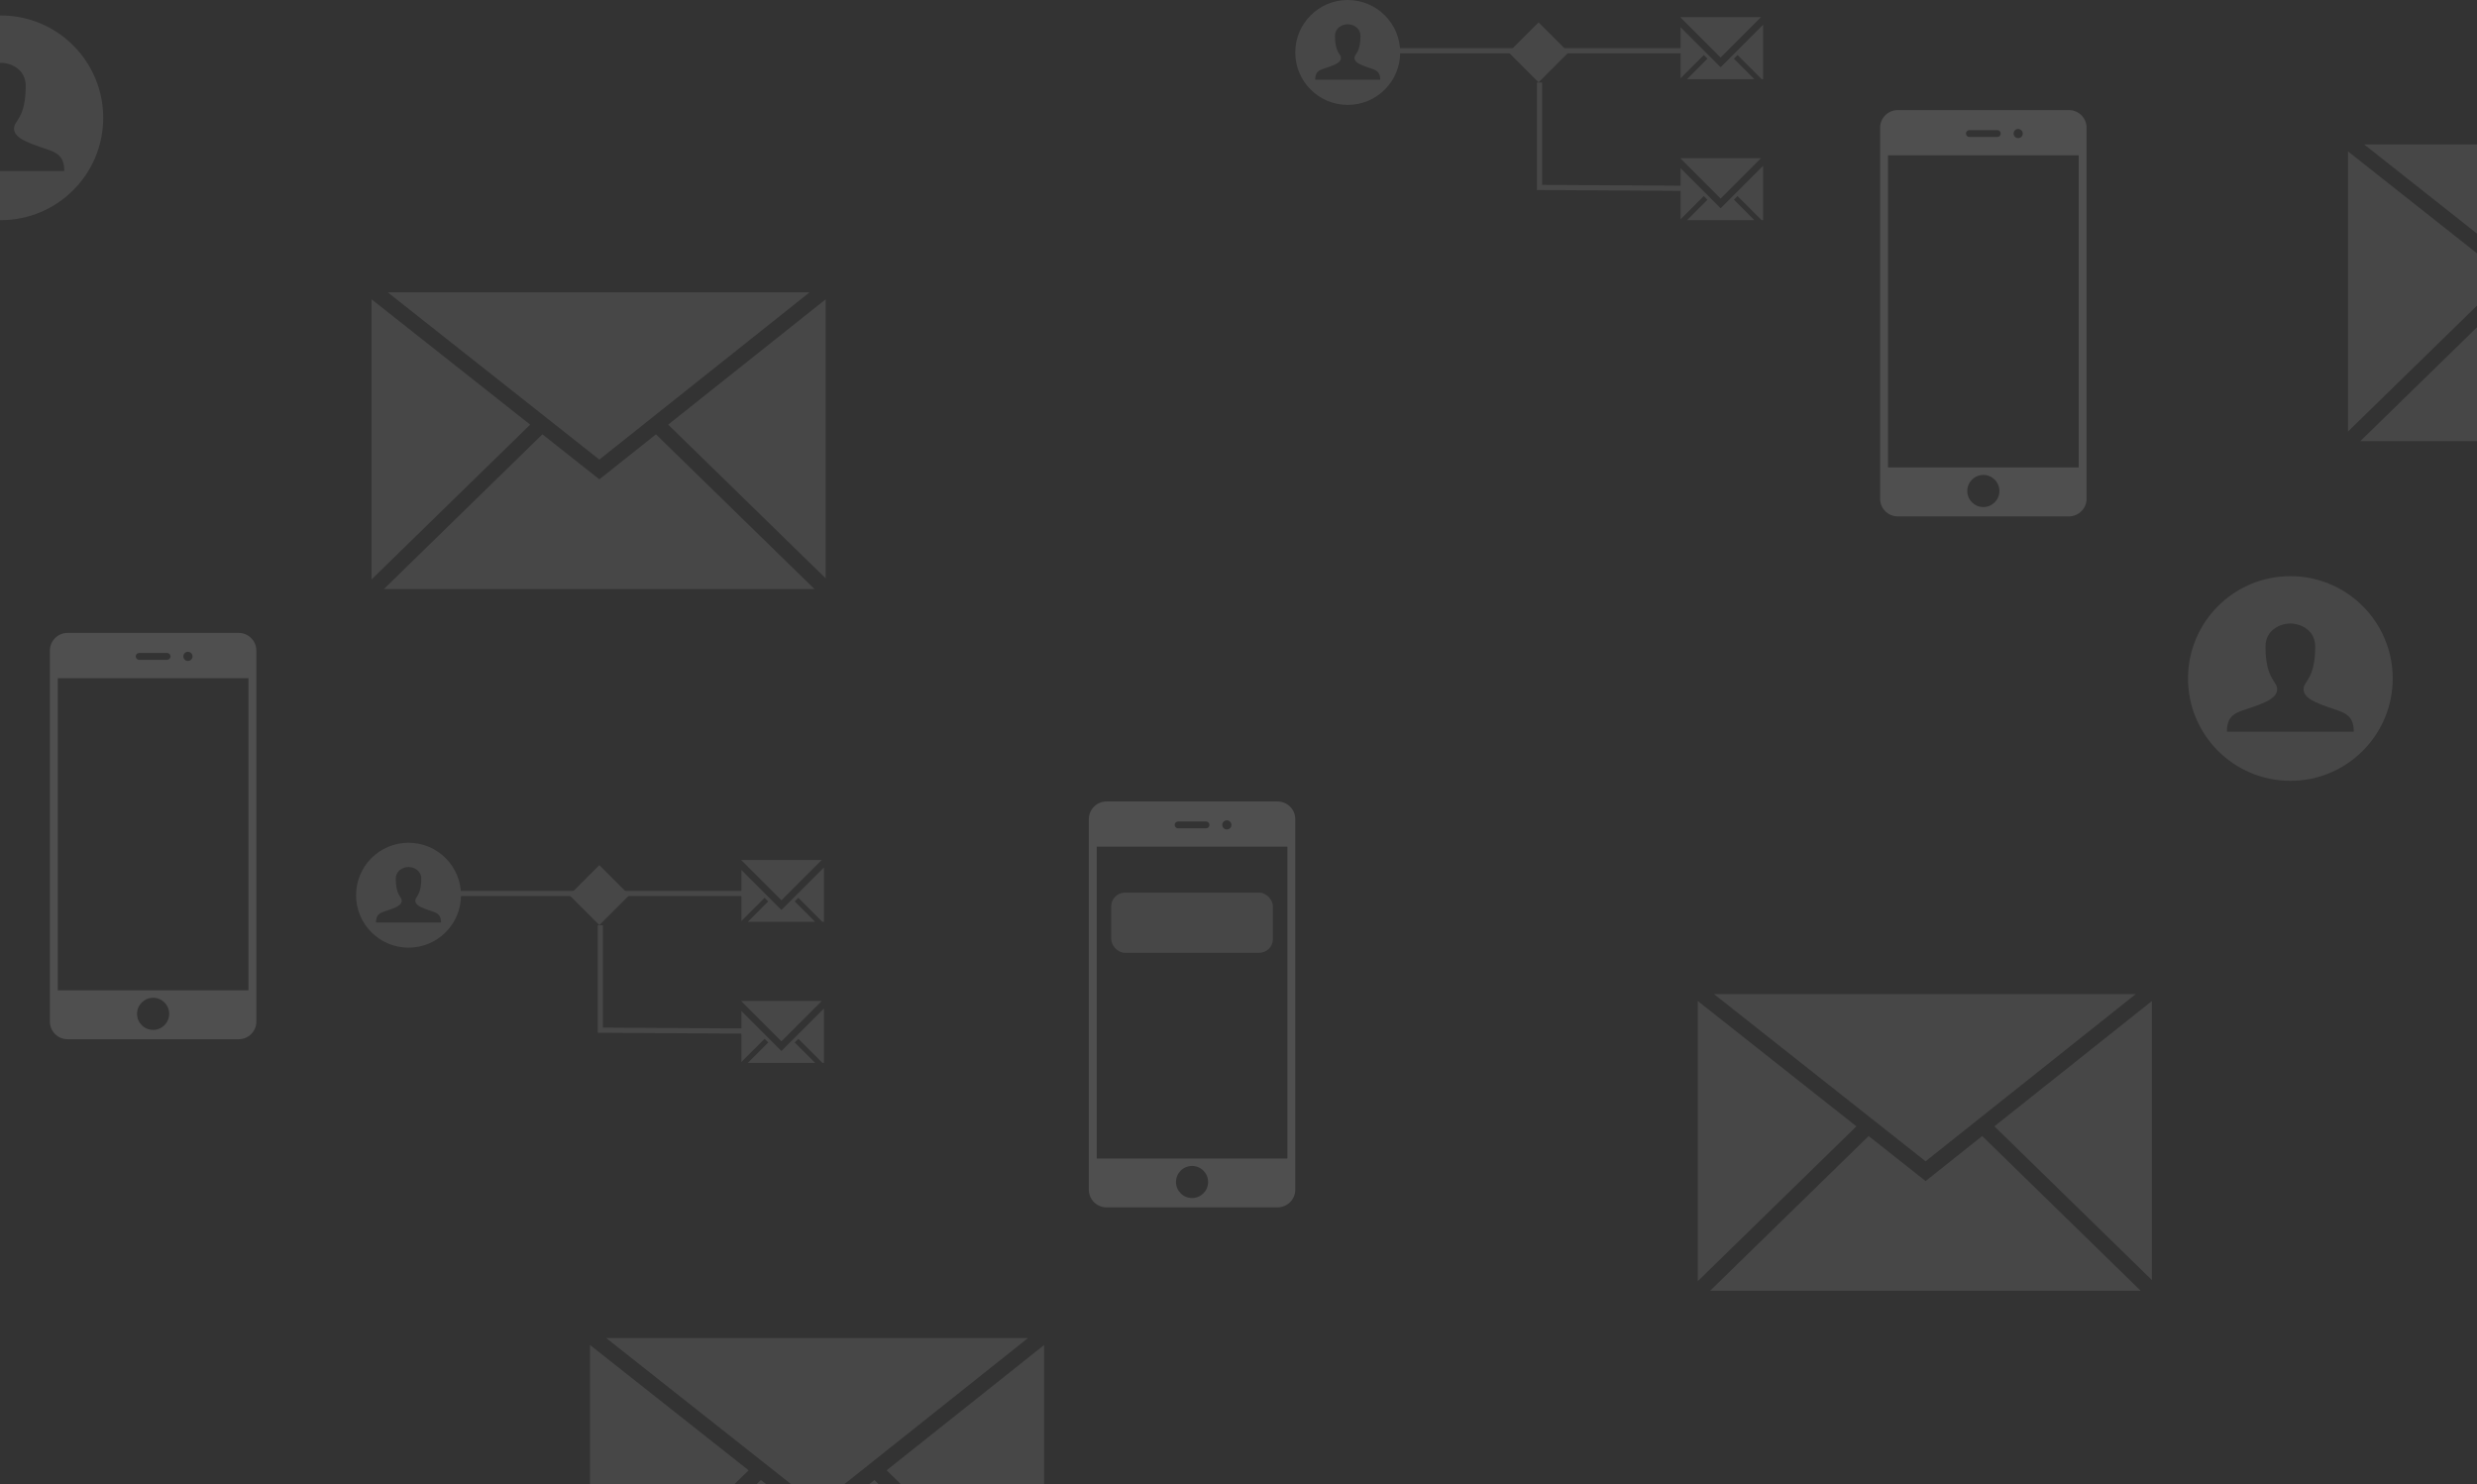 <svg width="1440px" height="863px" viewBox="0 0 1440 863" version="1.1" xmlns="http://www.w3.org/2000/svg" xmlns:xlink="http://www.w3.org/1999/xlink">
    <rect x="0" y="0" width="1440" height="863" fill="#333333" stroke="none"/>
    <g id="Tools-for-Marketers" stroke="none" stroke-width="1" fill="none" fill-rule="evenodd">
        <g id="Larger-BG-image" transform="translate(0, -95)">
            <g id="Group-2" transform="translate(-59, 95)">
                <path d="M1156.584,271.814 L1267.447,271.814 L1267.447,90.314 L1156.584,90.314 L1156.584,271.814 Z M1212.015,294.82 C1206.857,294.82 1202.676,290.639 1202.676,285.481 C1202.676,280.323 1206.857,276.142 1212.015,276.142 C1217.173,276.142 1221.354,280.323 1221.354,285.481 C1221.354,290.639 1217.173,294.82 1212.015,294.82 L1212.015,294.82 Z M1201.9,77.647 C1201.9,76.542 1202.796,75.647 1203.9,75.647 L1220.13,75.647 C1221.235,75.647 1222.13,76.542 1222.13,77.647 L1222.13,77.647 C1222.13,78.752 1221.235,79.647 1220.13,79.647 L1203.9,79.647 C1202.796,79.647 1201.9,78.752 1201.9,77.647 Z M1232.256,74.981 C1233.729,74.981 1234.922,76.174 1234.922,77.647 C1234.922,79.12 1233.729,80.314 1232.256,80.314 C1230.783,80.314 1229.589,79.12 1229.589,77.647 C1229.589,76.174 1230.783,74.981 1232.256,74.981 L1232.256,74.981 Z M1261.752,64 L1162.278,64 C1156.602,64 1152,68.601 1152,74.278 L1152,289.972 C1152,295.649 1156.602,300.25 1162.278,300.25 L1261.752,300.25 C1267.429,300.25 1272.031,295.649 1272.031,289.972 L1272.031,74.278 C1272.031,68.601 1267.429,64 1261.752,64 L1261.752,64 Z" id="Page-1-Copy-3" fill="#FFFFFF" opacity="0.139"></path>
                <rect id="Rectangle-2-Copy" fill="#FFFFFF" opacity="0.1" x="705" y="519" width="94" height="35" rx="8"></rect>
                <path d="M92.584,575.814 L203.447,575.814 L203.447,394.314 L92.584,394.314 L92.584,575.814 Z M148.015,598.82 C142.857,598.82 138.676,594.639 138.676,589.481 C138.676,584.323 142.857,580.142 148.015,580.142 C153.173,580.142 157.354,584.323 157.354,589.481 C157.354,594.639 153.173,598.82 148.015,598.82 L148.015,598.82 Z M137.9,381.647 C137.9,380.542 138.796,379.647 139.9,379.647 L156.13,379.647 C157.235,379.647 158.13,380.542 158.13,381.647 L158.13,381.647 C158.13,382.752 157.235,383.647 156.13,383.647 L139.9,383.647 C138.796,383.647 137.9,382.752 137.9,381.647 Z M168.256,378.981 C169.729,378.981 170.922,380.174 170.922,381.647 C170.922,383.12 169.729,384.314 168.256,384.314 C166.783,384.314 165.589,383.12 165.589,381.647 C165.589,380.174 166.783,378.981 168.256,378.981 L168.256,378.981 Z M197.752,368 L98.278,368 C92.602,368 88,372.601 88,378.278 L88,593.972 C88,599.649 92.602,604.25 98.278,604.25 L197.752,604.25 C203.429,604.25 208.031,599.649 208.031,593.972 L208.031,378.278 C208.031,372.601 203.429,368 197.752,368 L197.752,368 Z" id="Page-1-Copy-4" fill="#FFFFFF" opacity="0.139"></path>
                <g id="Page-1-Copy-5" opacity="0.1" transform="translate(275, 170)" fill="#FFFFFF">
                    <polygon id="Fill-1" points="172.443 76.888 263.987 166.252 263.987 4.047"></polygon>
                    <polygon id="Fill-2" points="0 166.92 92.216 76.9 0 4.015"></polygon>
                    <polygon id="Fill-3" points="9.435 -0 132.436 97.219 254.62 -0"></polygon>
                    <polygon id="Fill-4" points="7.178 172.491 257.495 172.491 165.345 82.535 132.454 108.705 99.335 82.528"></polygon>
                </g>
                <g id="Page-1-Copy-6" opacity="0.101" transform="translate(1046, 578)" fill="#FFFFFF">
                    <polygon id="Fill-1" points="172.443 76.888 263.987 166.252 263.987 4.047"></polygon>
                    <polygon id="Fill-2" points="0 166.92 92.216 76.9 0 4.015"></polygon>
                    <polygon id="Fill-3" points="9.435 -0 132.436 97.219 254.62 -0"></polygon>
                    <polygon id="Fill-4" points="7.178 172.491 257.495 172.491 165.345 82.535 132.454 108.705 99.335 82.528"></polygon>
                </g>
                <g id="Page-1-Copy-8" opacity="0.101" transform="translate(1424, 84)" fill="#FFFFFF">
                    <polygon id="Fill-2" points="0 166.92 92.216 76.9 0 4.015"></polygon>
                    <polygon id="Fill-3" points="9.435 -0 132.436 97.219 254.62 -0"></polygon>
                    <polygon id="Fill-4" points="7.178 172.491 257.495 172.491 165.345 82.535 132.454 108.705 99.335 82.528"></polygon>
                </g>
                <g id="Page-1-Copy-7" opacity="0.101" transform="translate(402, 778)" fill="#FFFFFF">
                    <polygon id="Fill-1" points="172.443 76.888 263.987 166.252 263.987 4.047"></polygon>
                    <polygon id="Fill-2" points="0 166.92 92.216 76.9 0 4.015"></polygon>
                    <polygon id="Fill-3" points="9.435 -0 132.436 97.219 254.62 -0"></polygon>
                    <polygon id="Fill-4" points="7.178 172.491 257.495 172.491 165.345 82.535 132.454 108.705 99.335 82.528"></polygon>
                </g>
                <g id="Group-Copy" opacity="0.1" transform="translate(266, 490)">
                    <rect id="Rectangle-5" fill="#FFFFFF" transform="translate(141.435, 30.435) rotate(-45) translate(-141.435, -30.435) " x="129.107" y="18.107" width="24.657" height="24.657"></rect>
                    <path d="M227.749,46 L239.627,34.121 L237.506,32 L224,45.506 L224,15.828 L247.178,39.006 L247.278,38.906 L247.379,39.006 L272,14.385 L272,46 L271.121,46 L257.121,32 L255,34.121 L266.879,46 L227.749,46 Z M224,10.172 L224,10 L270.728,10 L247.278,33.45 L224,10.172 Z" id="Combined-Shape" fill="#FFFFFF"></path>
                    <path d="M227.749,128 L239.627,116.121 L237.506,114 L224,127.506 L224,97.828 L247.178,121.006 L247.278,120.906 L247.379,121.006 L272,96.385 L272,128 L271.121,128 L257.121,114 L255,116.121 L266.879,128 L227.749,128 Z M224,92.172 L224,92 L270.728,92 L247.278,115.45 L224,92.172 Z" id="Combined-Shape-Copy-2" fill="#FFFFFF"></path>
                    <path d="M45.5,29.5 L229.503,29.5" id="Line" stroke="#FFFFFF" stroke-width="3" stroke-linecap="square"></path>
                    <polyline id="Path-2" stroke="#FFFFFF" stroke-width="3" points="142 48 142 108.978 228.377 109.509"></polyline>
                    <path d="M30.5,61 C13.655,61 0,47.345 0,30.5 C0,13.655 13.655,0 30.5,0 C47.345,0 61,13.655 61,30.5 C61,47.345 47.345,61 30.5,61 Z M49.399,46.362 C49.399,40.368 45.542,40.598 39.83,38.326 C37.244,37.297 34.428,36.03 34.428,33.666 C34.428,31.257 37.905,30.715 37.905,20.975 C37.905,16.163 33.673,14.116 30.497,14.116 C27.321,14.116 23.088,16.163 23.088,20.975 C23.088,30.715 26.565,31.257 26.565,33.666 C26.565,36.03 23.75,37.297 21.164,38.326 C15.452,40.598 11.595,40.251 11.595,46.362 L49.399,46.362 Z" id="Combined-Shape" fill="#FFFFFF"></path>
                </g>
                <g id="Group-Copy-2" opacity="0.1" transform="translate(812, 0)">
                    <rect id="Rectangle-5" fill="#FFFFFF" transform="translate(141.435, 30.435) rotate(-45) translate(-141.435, -30.435) " x="129.107" y="18.107" width="24.657" height="24.657"></rect>
                    <path d="M227.749,46 L239.627,34.121 L237.506,32 L224,45.506 L224,15.828 L247.178,39.006 L247.278,38.906 L247.379,39.006 L272,14.385 L272,46 L271.121,46 L257.121,32 L255,34.121 L266.879,46 L227.749,46 Z M224,10.172 L224,10 L270.728,10 L247.278,33.45 L224,10.172 Z" id="Combined-Shape" fill="#FFFFFF"></path>
                    <path d="M227.749,128 L239.627,116.121 L237.506,114 L224,127.506 L224,97.828 L247.178,121.006 L247.278,120.906 L247.379,121.006 L272,96.385 L272,128 L271.121,128 L257.121,114 L255,116.121 L266.879,128 L227.749,128 Z M224,92.172 L224,92 L270.728,92 L247.278,115.45 L224,92.172 Z" id="Combined-Shape-Copy-2" fill="#FFFFFF"></path>
                    <path d="M45.5,29.5 L229.503,29.5" id="Line" stroke="#FFFFFF" stroke-width="3" stroke-linecap="square"></path>
                    <polyline id="Path-2" stroke="#FFFFFF" stroke-width="3" points="142 48 142 108.978 228.377 109.509"></polyline>
                    <path d="M30.5,61 C13.655,61 0,47.345 0,30.5 C0,13.655 13.655,0 30.5,0 C47.345,0 61,13.655 61,30.5 C61,47.345 47.345,61 30.5,61 Z M49.399,46.362 C49.399,40.368 45.542,40.598 39.83,38.326 C37.244,37.297 34.428,36.03 34.428,33.666 C34.428,31.257 37.905,30.715 37.905,20.975 C37.905,16.163 33.673,14.116 30.497,14.116 C27.321,14.116 23.088,16.163 23.088,20.975 C23.088,30.715 26.565,31.257 26.565,33.666 C26.565,36.03 23.75,37.297 21.164,38.326 C15.452,40.598 11.595,40.251 11.595,46.362 L49.399,46.362 Z" id="Combined-Shape" fill="#FFFFFF"></path>
                </g>
                <path d="M1390.5,454 C1357.639,454 1331,427.361 1331,394.5 C1331,361.639 1357.639,335 1390.5,335 C1423.361,335 1450,361.639 1450,394.5 C1450,427.361 1423.361,454 1390.5,454 Z M1427.368,425.444 C1427.368,413.751 1419.844,414.199 1408.7,409.766 C1403.655,407.759 1398.163,405.288 1398.163,400.676 C1398.163,395.976 1404.947,394.92 1404.947,375.919 C1404.947,366.532 1396.69,362.537 1390.494,362.537 C1384.298,362.537 1376.041,366.532 1376.041,375.919 C1376.041,394.92 1382.824,395.976 1382.824,400.676 C1382.824,405.288 1377.332,407.759 1372.287,409.766 C1361.144,414.199 1353.62,413.523 1353.62,425.444 L1427.368,425.444 Z" id="Combined-Shape-Copy" fill="#FFFFFF" opacity="0.1"></path>
                <path d="M59.5,128 C26.639,128 0,101.361 0,68.5 C0,35.639 26.639,9 59.5,9 C92.361,9 119,35.639 119,68.5 C119,101.361 92.361,128 59.5,128 Z M96.368,99.444 C96.368,87.751 88.844,88.199 77.7,83.766 C72.655,81.759 67.163,79.288 67.163,74.676 C67.163,69.976 73.947,68.92 73.947,49.919 C73.947,40.532 65.69,36.537 59.494,36.537 C53.298,36.537 45.041,40.532 45.041,49.919 C45.041,68.92 51.824,69.976 51.824,74.676 C51.824,79.288 46.332,81.759 41.287,83.766 C30.144,88.199 22.62,87.523 22.62,99.444 L96.368,99.444 Z" id="Combined-Shape-Copy-3" fill="#FFFFFF" opacity="0.1"></path>
                <path d="M696.583,673.594 L807.417,673.594 L807.417,492.286 L696.583,492.286 L696.583,673.594 Z M752,696.576 C746.843,696.576 742.663,692.399 742.663,687.247 C742.663,682.094 746.843,677.918 752,677.918 C757.156,677.918 761.336,682.094 761.336,687.247 C761.336,692.399 757.156,696.576 752,696.576 L752,696.576 Z M741.887,479.633 C741.887,478.529 742.783,477.635 743.887,477.635 L760.112,477.635 C761.217,477.635 762.112,478.529 762.112,479.633 L762.112,479.633 C762.112,480.736 761.217,481.63 760.112,481.63 L743.887,481.63 C742.783,481.63 741.887,480.736 741.887,479.633 Z M772.235,476.969 C773.708,476.969 774.901,478.161 774.901,479.633 C774.901,481.104 773.708,482.297 772.235,482.297 C770.763,482.297 769.569,481.104 769.569,479.633 C769.569,478.161 770.763,476.969 772.235,476.969 L772.235,476.969 Z M801.724,466 C807.399,466 812,470.596 812,476.267 L812,691.733 C812,697.404 807.399,702 801.724,702 L702.275,702 C696.601,702 692,697.404 692,691.733 L692,476.267 C692,470.596 696.601,466 702.275,466 L801.724,466 Z" id="Page-1-Copy-3" fill="#FFFFFF" opacity="0.139"></path>
            </g>
        </g>
    </g>
</svg>